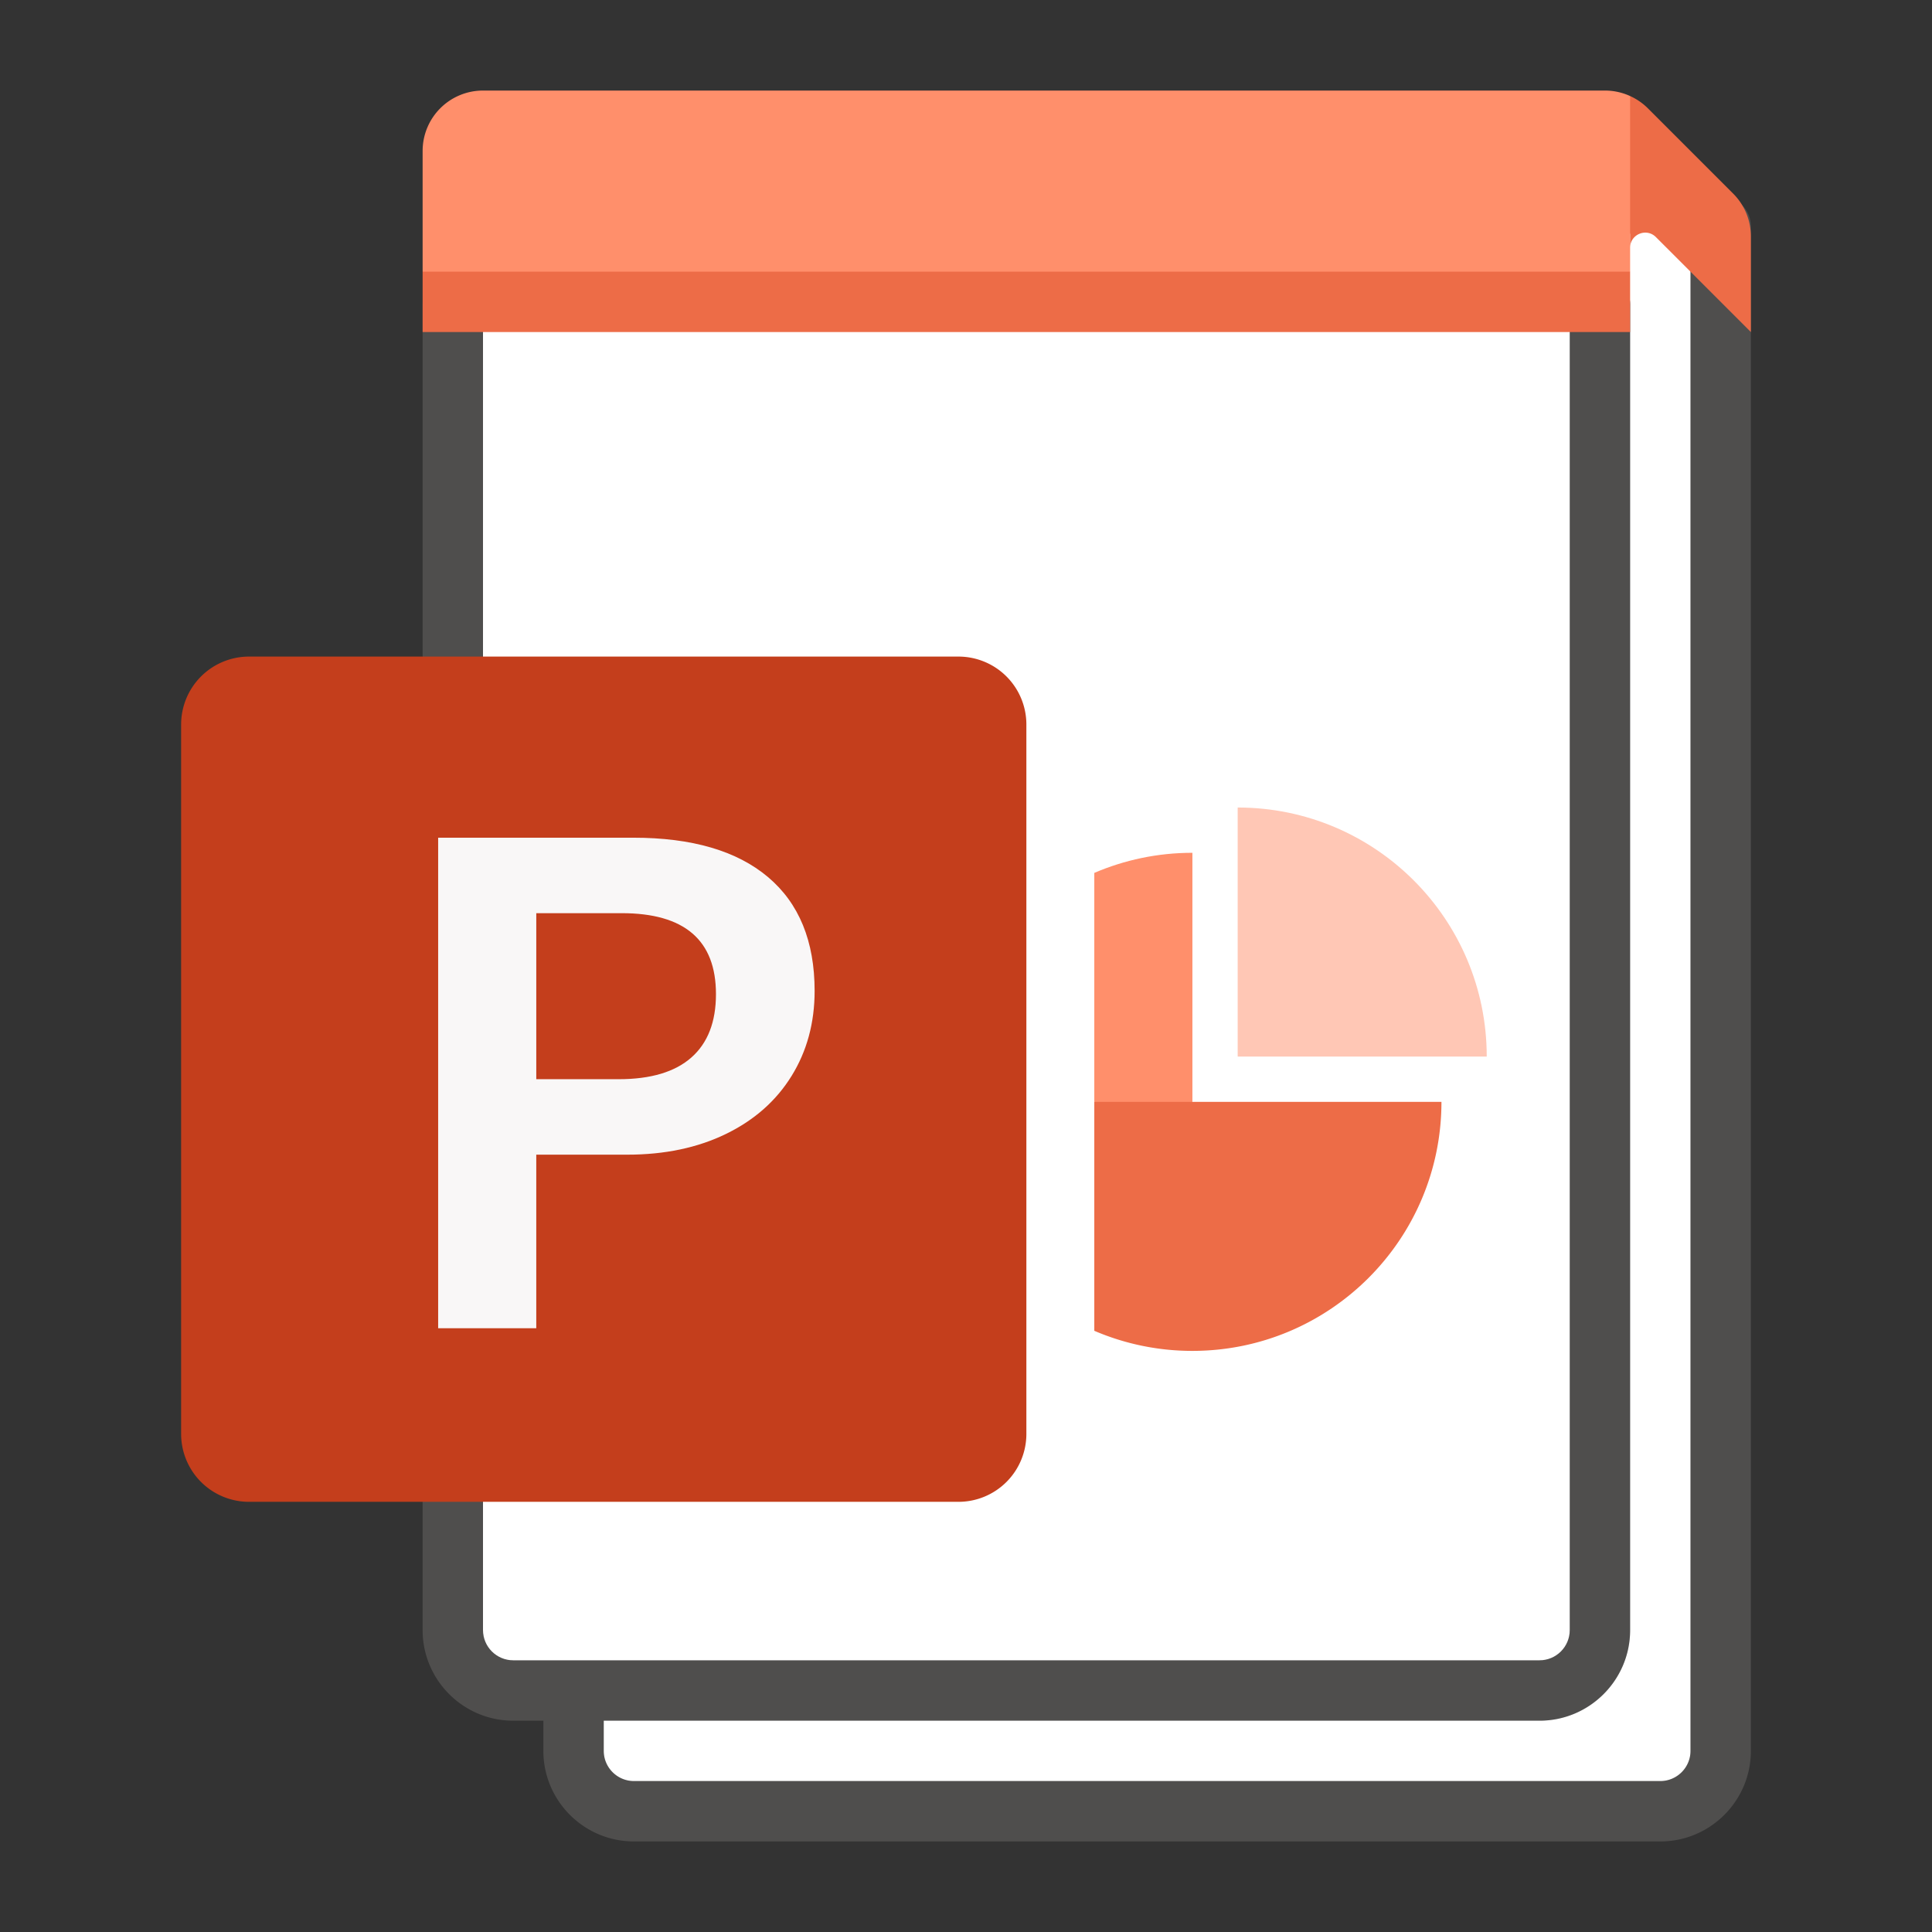 <svg xmlns="http://www.w3.org/2000/svg" viewBox="0 0 256 256"><rect x="0" y="0" width="256" height="256" fill="#333333" stroke="none"/><path fill="#ED6C47" d="M163 146l-1-1h-11l-1 1v30.337A32.886 32.886 0 0 0 163 179c18.226 0 33-14.774 33-33h-33z"/><path fill="#FF8F6B" d="M150 115.663V146h13v-33c-4.617 0-9.01.951-13 2.663z"/><path fill="#FFC7B5" d="M169 107v33h33c0-18.225-14.774-33-33-33z"/><path opacity=".64" fill="#605E5C" d="M228 26a4 4 0 0 0-4 4v202c0 2.206-1.794 4-4 4H84c-2.206 0-4-1.794-4-4v-4h124c6.617 0 12-5.383 12-12V40.314a4 4 0 0 0-8 0V216c0 2.206-1.794 4-4 4H68c-2.206 0-4-1.794-4-4V40.314a4 4 0 0 0-8 0V216c0 6.617 5.383 12 12 12h4v4c0 6.617 5.383 12 12 12h136c6.617 0 12-5.383 12-12V30a4 4 0 0 0-4-4z"/><g fill="#FFF"><path d="M68 220h136c2.206 0 4-1.794 4-4V40.314c0-.108.023-.209.032-.314H63.968c.009.105.032.206.032.313V216c0 2.206 1.794 4 4 4z"/><path d="M216 40.313V216c0 6.617-5.383 12-12 12H80v4c0 2.206 1.794 4 4 4h136c2.206 0 4-1.794 4-4V30c0-.676.183-1.302.48-1.86L212 18v18.314a4 4 0 0 1 4 4z"/></g><path fill="#FF8F6B" d="M216 12.728a7.99 7.99 0 0 0-3.314-.728H64a8 8 0 0 0-8 8v16l4 4h152l4-4v-5l2-2V16l-2-3.272z"/><path fill="#ED6C47" d="M56 36h160v8H56zM219.414 31.414L232 44V31.314a8 8 0 0 0-2.343-5.657l-11.314-11.314A7.988 7.988 0 0 0 216 12.728v20.1c0-1.781 2.154-2.674 3.414-1.414z"/><g><path fill="#C43E1C" d="M33 199h94a9 9 0 0 0 9-9V96a9 9 0 0 0-9-9H33a9 9 0 0 0-9 9v94a9 9 0 0 0 9 9z"/><path fill="#F9F7F7" d="M83.929 111c7.762 0 13.705 1.738 17.829 5.21 4.122 3.475 6.184 8.503 6.184 15.088 0 4.23-1.02 7.99-3.059 11.281-2.039 3.293-4.938 5.853-8.699 7.68-3.76 1.828-8.117 2.741-13.07 2.741H71.058v23h-13v-65h25.87zm-12.87 32h10.908c4.256 0 7.47-.958 9.642-2.875 2.174-1.916 3.26-4.715 3.26-8.397 0-7.152-4.165-10.728-12.494-10.728H71.06v22z"/></g><g><path fill="#ED6C47" d="M158 146l-1-1h-11l-1 1v30.337A32.886 32.886 0 0 0 158 179c18.226 0 33-14.774 33-33h-33z"/><path fill="#FF8F6B" d="M145 115.663V146h13v-33c-4.617 0-9.01.951-13 2.663z"/><path fill="#FFC7B5" d="M164 107v33h33c0-18.225-14.774-33-33-33z"/></g></svg>